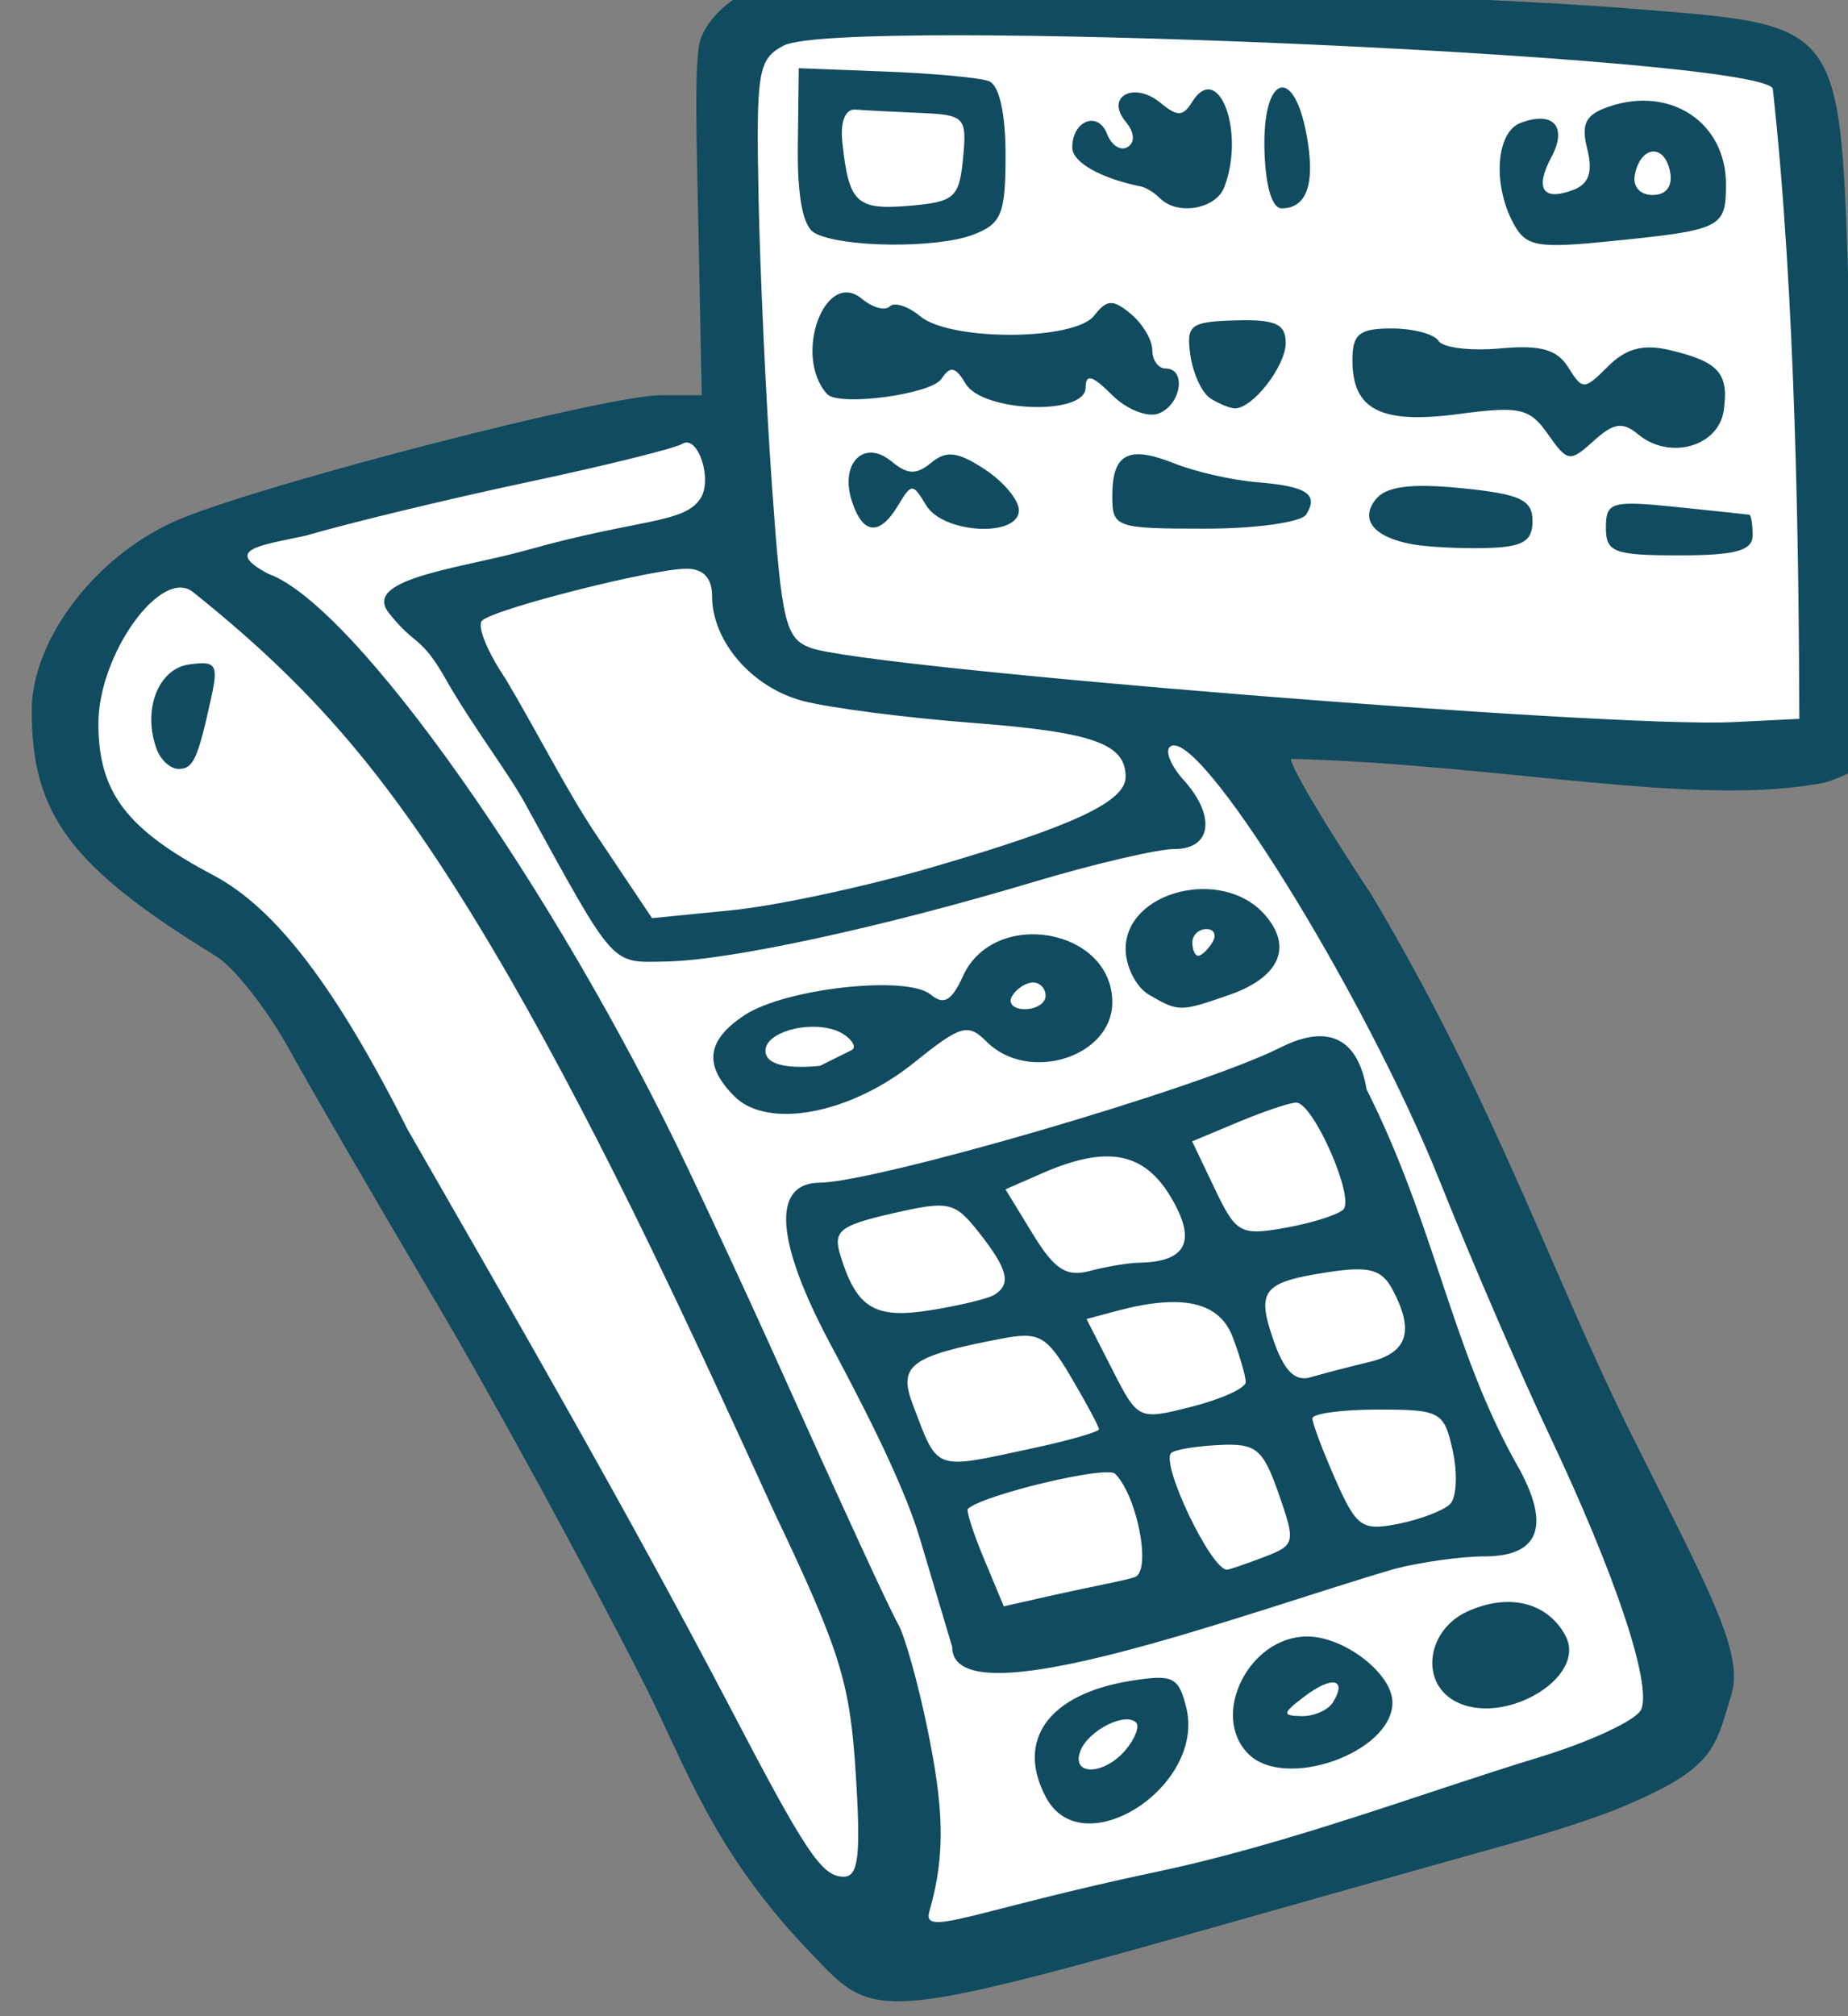 <?xml version="1.0" ?><svg height="108.353mm" viewBox="0 0 99.363 108.353" width="99.363mm" xmlns="http://www.w3.org/2000/svg">
    <rect x="0" y="0" width="99.363" height="108.353" fill="#808080" stroke="none"/>
    <path color="#000" d="m 4234.641,-2317.323 c 0,0 104.383,-1.194 122.623,0 18.24,1.194 92.195,11.715 92.195,11.715 l 4.83,137.42 -123.805,-2.366 c 0,0 31.34,40.591 42.698,64.915 11.358,24.325 53.725,138.038 53.725,138.038 l -166.979,49.768 c 0,0 -82.826,-138.337 -91.698,-158.11 -8.871,-19.773 -35.153,-55.066 -35.153,-55.066 l -34.822,-25.145 c 0,0 -7.959,-32.309 11.441,-45.441 19.401,-13.132 123.866,-34.771 123.866,-34.771 z" fill="#FFFFFF" overflow="visible" paint-order="fill markers stroke" transform="translate(-6.228,21.563) matrix(0.265,0,0,0.265,-1075.987,593.035)"/>
    <path d="m 4214.815,-1977.209 c -11.874,-23.45 -31.155,-58.773 -42.846,-78.497 -11.691,-19.724 -24.939,-42.534 -29.44,-50.689 -4.501,-8.155 -11.209,-16.682 -14.906,-18.947 -29.343,-17.984 -37.36,-28.654 -37.36,-49.726 0,-14.784 13.489,-32.123 30.348,-39.009 18.365,-7.501 86.497,-25.01 97.324,-25.01 h 8.283 l -0.7,-34.511 c -0.385,-18.981 -0.73,-30.086 0.095,-36.132 0.723,-5.3 7.613,-11.491 13.035,-11.972 11.205,-0.993 11.955,-1.932 73.564,-0.312 37.966,0.998 83.646,2.999 101.511,4.446 44.947,3.641 43.416,1.528 45.335,62.601 0.812,25.854 2.959,52.773 4.772,59.819 1.812,7.046 2.507,17.014 1.543,22.15 -1.427,7.607 -3.482,9.91 -11.084,12.419 -25.757,5.233 -65.487,-3.619 -108.444,-4.766 -0.678,0.678 6.648,13.102 16.279,27.608 24.818,41.645 36.428,76.515 52.232,108.424 16.605,33.367 23.407,45.264 20.714,53.974 -3.376,10.917 -3.224,14.939 -23.935,23.305 -9.136,3.513 -20.352,6.57 -28.54,8.861 -123.854,34.655 -118.889,36.067 -134.629,19.627 -19.572,-20.442 -24.992,-37.574 -33.151,-53.665 z m 103.881,37.54 c 26.715,-5.638 54.566,-16.224 76.886,-23.021 10.865,-3.275 20.44,-7.742 21.279,-9.928 2.054,-5.352 -5.341,-27.417 -18.548,-55.341 -5.985,-12.654 -15.996,-35.819 -22.248,-51.476 -15.317,-38.365 -49.648,-93.55 -54.919,-88.279 -0.922,0.922 0.346,3.912 2.818,6.643 6.594,7.286 5.732,14.014 -1.795,14.014 -3.46,0 -16.41,3.029 -28.78,6.731 -30.589,9.156 -61.54,15.851 -74.347,16.084 -11.447,0.208 -10.154,1.657 -28.805,-32.289 -3.272,-5.955 -10.782,-15.832 -15.941,-24.934 -5.182,-9.144 -6.207,-6.617 -11.606,-13.519 -5.476,-7.001 14.93,-9 28.207,-12.737 22.616,-6.365 31.697,-5.284 35.049,-10.417 2.519,-3.858 -0.525,-13.037 -3.678,-11.089 -1.495,0.924 -15.668,4.431 -31.497,7.795 -15.829,3.364 -36.039,8.236 -44.911,10.828 -9.166,1.972 -16.941,2.801 -7.598,7.738 17.528,6.217 58.284,63.969 85.228,120.771 5.296,11.165 12.643,27 16.325,35.188 15.815,35.162 24.054,53.068 26.325,57.211 1.335,2.435 3.945,11.775 5.8,20.754 3.27,15.831 3.888,25.482 0.454,37.353 -1.563,5.403 8.708,-0.149 46.3,-8.081 z m -22.623,-15.028 c -6.217,-11.616 0.51,-20.953 17.028,-23.634 8.689,-1.41 9.851,-0.869 11.402,5.315 4.027,16.046 -21.012,32.179 -28.431,18.319 z m 16.2,-9.717 c 1.883,-2.269 2.816,-4.734 2.072,-5.478 -2.213,-2.213 -9.714,1.604 -11.306,5.752 -1.976,5.15 4.901,4.946 9.234,-0.274 z m 24.848,0.877 c -7.848,-7.848 0.149,-23.82 11.927,-23.82 7.529,0 17.307,7.557 17.307,13.376 0,10.142 -21.761,17.916 -29.233,10.444 z m 17.164,-10.466 c 2.949,-4.771 -0.16,-5.44 -5.722,-1.231 -4.58,3.464 -4.657,3.957 -0.639,4.032 2.518,0.049 5.38,-1.213 6.362,-2.801 z m 24.634,-0.308 c -7.035,-3.937 -5.514,-14.396 2.634,-18.108 8.385,-3.821 16.276,-1.876 19.905,4.905 4.561,8.522 -12.766,18.672 -22.539,13.203 z m -108.455,-32.94 c -3.659,-12.27 -13.265,-30.199 -18.383,-39.845 -10.568,-19.913 -12.001,-32.216 -1.869,-32.298 11.246,-0.089 76.67,-18.983 93.455,-27.42 9.648,-4.849 15.672,-1.911 17.442,8.508 13.849,27.481 17.241,52.537 30.414,75.971 7.057,12.331 4.835,18.737 -6.499,18.737 -4.713,0 -12.973,1.156 -18.356,2.568 -29.36,8.566 -89.611,31.298 -89.636,15.803 z m 43.636,7.846 c 3.399,-1.263 0.492,-16.435 -4.011,-20.939 -1.752,-1.752 -26.84,4.291 -29.864,7.094 -0.392,0.363 1.085,4.962 3.282,10.219 l 3.994,9.559 10.406,-2.345 c 7.07,-1.593 14.415,-2.926 16.194,-3.588 z m 26.102,-4.026 c 6.449,-2.452 6.556,-2.899 3.074,-12.857 -3.205,-9.166 -4.556,-10.27 -12.113,-9.897 -4.678,0.23 -9.044,0.958 -9.7,1.614 -2.193,2.193 8.089,23.68 11.332,23.68 0.4,0 3.733,-1.143 7.408,-2.54 z m 37.845,-10.777 c 1.314,-1.314 1.559,-6.163 0.546,-10.776 -1.756,-7.993 -2.469,-8.388 -15.161,-8.388 -7.325,0 -13.319,0.809 -13.319,1.797 0,0.989 2.104,6.567 4.676,12.396 4.269,9.677 5.38,10.458 12.772,8.979 4.453,-0.891 9.171,-2.694 10.485,-4.008 z m -84.909,-11.268 c 7.517,-1.612 13.667,-3.37 13.667,-3.906 0,-0.536 -2.528,-5.258 -5.617,-10.494 -5.031,-8.528 -6.513,-9.348 -14.211,-7.872 -18.444,3.536 -20.963,5.407 -17.95,13.332 5.204,13.688 4.02,13.249 24.11,8.94 z m 43.442,-13.463 c 0,-1.211 -1.188,-5.326 -2.64,-9.145 -2.728,-7.175 -10.267,-8.851 -23.658,-5.261 l -5.997,1.608 5.239,10.269 c 5.218,10.228 5.282,10.258 16.147,7.5 6,-1.523 10.909,-3.759 10.909,-4.97 z m 25.038,-4.072 c 7.824,-1.866 9.247,-6.295 4.733,-14.729 -2.171,-4.057 -4.729,-4.759 -12.857,-3.53 -13.499,2.042 -14.819,3.68 -11.24,13.947 2.14,6.138 4.351,8.326 7.479,7.401 2.443,-0.723 7.791,-2.112 11.885,-3.089 z m -76.048,-13.628 c 3.504,-2.166 2.78,-5.153 -3.042,-12.554 -4.995,-6.35 -6.103,-6.599 -17.629,-3.961 -10.698,2.448 -12.075,3.547 -10.58,8.441 3.291,10.765 6.949,13.008 18.262,11.199 5.885,-0.941 11.729,-2.347 12.988,-3.125 z m 29.356,-6.513 c 9.69,-0.187 11.75,-4.365 6.519,-13.22 -5.466,-9.253 -13.012,-10.674 -26.154,-4.924 l -7.455,3.261 5.556,9.079 c 4.383,7.163 6.812,8.741 11.514,7.481 3.277,-0.879 7.786,-1.633 10.019,-1.676 z m 41.423,-10.755 c 2.487,-2.266 -6.049,-21.722 -9.53,-21.722 -1.261,0 -6.525,1.768 -11.698,3.93 l -9.405,3.93 4.592,9.63 c 4.299,9.016 5.207,9.521 14.229,7.922 5.3,-0.939 10.615,-2.6 11.812,-3.69 z m -123.496,-22.978 c -6.322,-6.322 -5.677,-11.412 2.09,-16.501 8.27,-5.418 32.922,-8.135 37.716,-4.156 2.671,2.217 4.255,1.312 6.561,-3.749 6.333,-13.899 30.292,-9.685 30.292,5.327 0,11.112 -17.027,16.454 -25.485,7.996 -3.818,-3.818 -5.217,-3.413 -14.789,4.279 -12.937,10.396 -29.664,13.524 -36.385,6.803 z m 23.756,-9.377 c 1.454,-0.723 -0.73,-3.236 -3.519,-4.122 -5.797,-1.84 -13.954,0.625 -13.954,4.216 0,3.207 5.396,3.645 11.068,3.09 0,0 4.271,-2.123 6.406,-3.185 z m 39.369,-11.022 c 0,-1.489 -1.146,-2.707 -2.547,-2.707 -1.401,0 -3.3,1.218 -4.22,2.707 -0.92,1.489 0.225,2.707 2.547,2.707 2.321,0 4.22,-1.218 4.22,-2.707 z m 20.978,-0.217 c -2.605,-1.517 -4.737,-5.701 -4.737,-9.296 0,-11.703 19.453,-16.637 28.067,-7.119 5.957,6.582 3.275,12.849 -7.034,16.443 -9.964,3.473 -10.287,3.473 -16.296,-0.027 z m 12.857,-10.61 c 0.92,-1.489 0.383,-2.707 -1.194,-2.707 -1.577,0 -2.866,1.218 -2.866,2.707 0,1.489 0.537,2.707 1.193,2.707 0.657,0 1.946,-1.218 2.867,-2.707 z m -72.358,168.497 c -1.166,-18.478 -3.142,-24.8 -16.588,-53.06 -16.75,-36.705 -33.621,-73.386 -53.719,-108.41 -21.815,-37.619 -37.691,-56.939 -64.161,-78.085 -6.422,-5.13 -19.19,12.615 -19.19,26.671 0,13.94 5.679,21.434 23.302,30.75 12.658,6.691 24.821,22.596 39.408,51.532 22.026,38.356 44.363,77.029 65.004,116.391 15.872,30.43 19.051,35.188 23.512,35.188 2.995,0 3.489,-4.252 2.433,-20.978 z m -141.777,-207.548 c -3.028,-7.891 0.168,-16.419 6.491,-17.316 5.509,-0.781 6.007,-0.035 4.511,6.767 -2.754,12.519 -3.626,14.412 -6.643,14.412 -1.582,0 -3.544,-1.739 -4.359,-3.863 z m 157.292,23.805 c 28.644,-8.345 39.248,-13.296 39.248,-18.326 0,-6.75 -6.621,-9.081 -31.128,-10.96 -13.399,-1.027 -28.796,-3.01 -34.217,-4.407 -10.403,-2.681 -18.566,-12.064 -18.566,-21.342 0,-3.627 -1.775,-5.509 -5.195,-5.509 -6.861,0 -38.914,8.127 -41.462,10.513 -1.097,1.028 1.034,6.326 4.737,11.775 6.435,10.831 12.418,22.682 18.236,31.403 l 11.504,17.179 16.241,-1.614 c 8.932,-0.888 27.203,-4.808 40.602,-8.711 z m 170.545,-157.958 c -4.109,-6.649 -189.527,-14.65 -200.718,-8.661 -5.177,2.77 -5.566,5.148 -5.054,30.854 0.305,15.319 1.532,41.654 2.726,58.523 1.959,27.67 2.728,30.874 7.862,32.76 11.232,4.123 162.203,16.273 187.045,15.052 l 13.534,-0.665 c -0.105,-33 -0.69,-85.408 -5.395,-127.862 z m -73.101,92.464 c -7.928,-1.448 -10.808,-5.067 -7.349,-9.236 2.095,-2.524 7.236,-3.16 17.344,-2.145 11.898,1.195 14.366,2.342 14.366,6.675 0,4.131 -1.994,5.281 -9.474,5.463 -5.21,0.127 -11.91,-0.214 -14.887,-0.758 z m 39.248,-3.395 c 0,-5.182 1.15,-5.52 14.211,-4.182 7.816,0.801 14.515,1.511 14.887,1.578 0.372,0.068 0.677,1.948 0.677,4.181 0,3.117 -3.459,4.06 -14.887,4.06 -13.28,0 -14.887,-0.609 -14.887,-5.638 z m -153.02,-5.462 c -2.431,-7.66 2.546,-12.546 8.092,-7.943 3.24,2.689 5.043,2.744 8.054,0.246 3.046,-2.527 5.372,-2.241 10.827,1.333 3.821,2.504 6.948,6.24 6.948,8.301 0,5.583 -15.355,4.777 -18.813,-0.988 -2.706,-4.511 -2.976,-4.511 -5.682,0 -3.793,6.324 -7.227,5.978 -9.426,-0.949 z m 52.869,-0.921 c 0,-8.648 3.255,-10.352 12.63,-6.612 4.219,1.683 11.701,3.387 16.626,3.786 10.201,0.827 12.655,2.417 10.104,6.546 -0.986,1.596 -10.185,2.887 -20.572,2.887 -18.115,0 -18.788,-0.238 -18.788,-6.607 z m 88.406,-12.539 c -3.719,-5.31 -5.684,-5.755 -18.115,-4.106 -15.794,2.095 -21.569,-0.827 -21.569,-10.914 0,-5.317 1.383,-6.436 7.96,-6.436 4.378,0 8.662,1.135 9.519,2.522 0.857,1.387 6.449,2.074 12.426,1.527 8.235,-0.754 11.599,0.179 13.889,3.845 2.892,4.63 3.241,4.621 8.076,-0.214 3.628,-3.628 7.142,-4.562 12.456,-3.31 9.986,2.353 12.084,4.683 11.015,12.236 -1.04,7.354 -10.993,10.156 -17.346,4.883 -3.164,-2.625 -4.988,-2.36 -9.051,1.317 -4.817,4.36 -5.311,4.288 -9.26,-1.35 z m -88.468,-7.983 c -3.976,-3.976 -5.352,-4.352 -5.352,-1.462 0,5.704 -20.913,4.994 -24.356,-0.827 -2.035,-3.441 -3.117,-3.655 -4.892,-0.969 -2.093,3.166 -20.887,5.661 -23.21,3.081 -6.96,-7.727 -0.433,-25.539 7.076,-19.308 2.159,1.792 4.697,2.486 5.641,1.542 0.944,-0.944 3.728,-0.046 6.188,1.996 6.124,5.083 31.292,4.989 35.291,-0.13 2.591,-3.318 3.794,-3.374 7.444,-0.345 2.394,1.987 4.353,5.291 4.353,7.342 0,2.051 1.218,3.729 2.707,3.729 4.287,0 3.144,7.373 -1.415,9.123 -2.269,0.87 -6.528,-0.825 -9.474,-3.771 z m 19.964,0.697 c -1.708,-1.094 -3.535,-5.034 -4.06,-8.756 -0.868,-6.145 -0.027,-6.793 9.195,-7.054 8.045,-0.227 10.15,0.715 10.15,4.544 0,4.737 -6.722,13.378 -10.344,13.296 -1.01,-0.027 -3.234,-0.936 -4.941,-2.03 z m -80.33,-33.554 c -2.344,-1.312 -3.497,-7.362 -3.372,-17.695 l 0.189,-15.702 17.594,0.675 c 9.677,0.372 19.117,1.247 20.977,1.945 2.094,0.786 3.384,6.489 3.384,14.956 0,12.007 -0.808,13.993 -6.585,16.189 -7.481,2.844 -26.843,2.623 -32.188,-0.368 z m 30.147,-15.127 c 0.808,-8.375 0.386,-8.816 -8.797,-9.203 -5.305,-0.222 -11.168,-0.528 -13.029,-0.677 -2.045,-0.162 -3.103,2.406 -2.675,6.496 1.302,12.426 2.83,13.903 13.48,13.022 9.291,-0.769 10.246,-1.603 11.02,-9.639 z m 111.641,13.152 c -4.227,-7.898 -3.481,-18.426 1.44,-20.314 6.631,-2.545 9.614,0.709 6.311,6.882 -3.469,6.481 -1.755,9.058 4.443,6.68 3.168,-1.216 3.986,-3.616 2.818,-8.271 -1.299,-5.176 -0.362,-6.993 4.45,-8.626 12.455,-4.226 23.69,3.238 23.69,15.738 0,8.903 -0.805,9.299 -23.527,11.58 -14.893,1.495 -17.079,1.086 -19.624,-3.67 z m 31.808,-10.445 c -1.099,-5.705 -5.903,-5.346 -7.127,0.534 -0.51,2.452 0.982,4.203 3.582,4.203 2.788,0 4.115,-1.774 3.545,-4.737 z m -103.47,5.414 c -1.117,-1.117 -2.842,-2.194 -3.835,-2.394 -8.226,-1.66 -13.985,-4.918 -13.985,-7.912 0,-5.475 5.24,-7.505 7.069,-2.738 0.89,2.319 2.768,3.506 4.173,2.637 1.549,-0.957 1.385,-2.987 -0.415,-5.157 -4.216,-5.08 1.717,-8.252 7.092,-3.791 3.364,2.792 4.563,2.77 6.346,-0.114 5.345,-8.648 10.908,5.922 6.574,17.217 -1.706,4.445 -9.48,5.79 -13.019,2.251 z m 21.169,-10.151 c -0.316,-14.809 5.894,-16.908 8.525,-2.882 1.867,9.951 0.154,15.063 -5.042,15.062 -1.978,-5e-4 -3.324,-4.709 -3.483,-12.181 z" fill="#114b5f" transform="translate(-6.228,21.563) matrix(0.265,0,0,0.265,-1075.987,593.035)"/>
</svg>